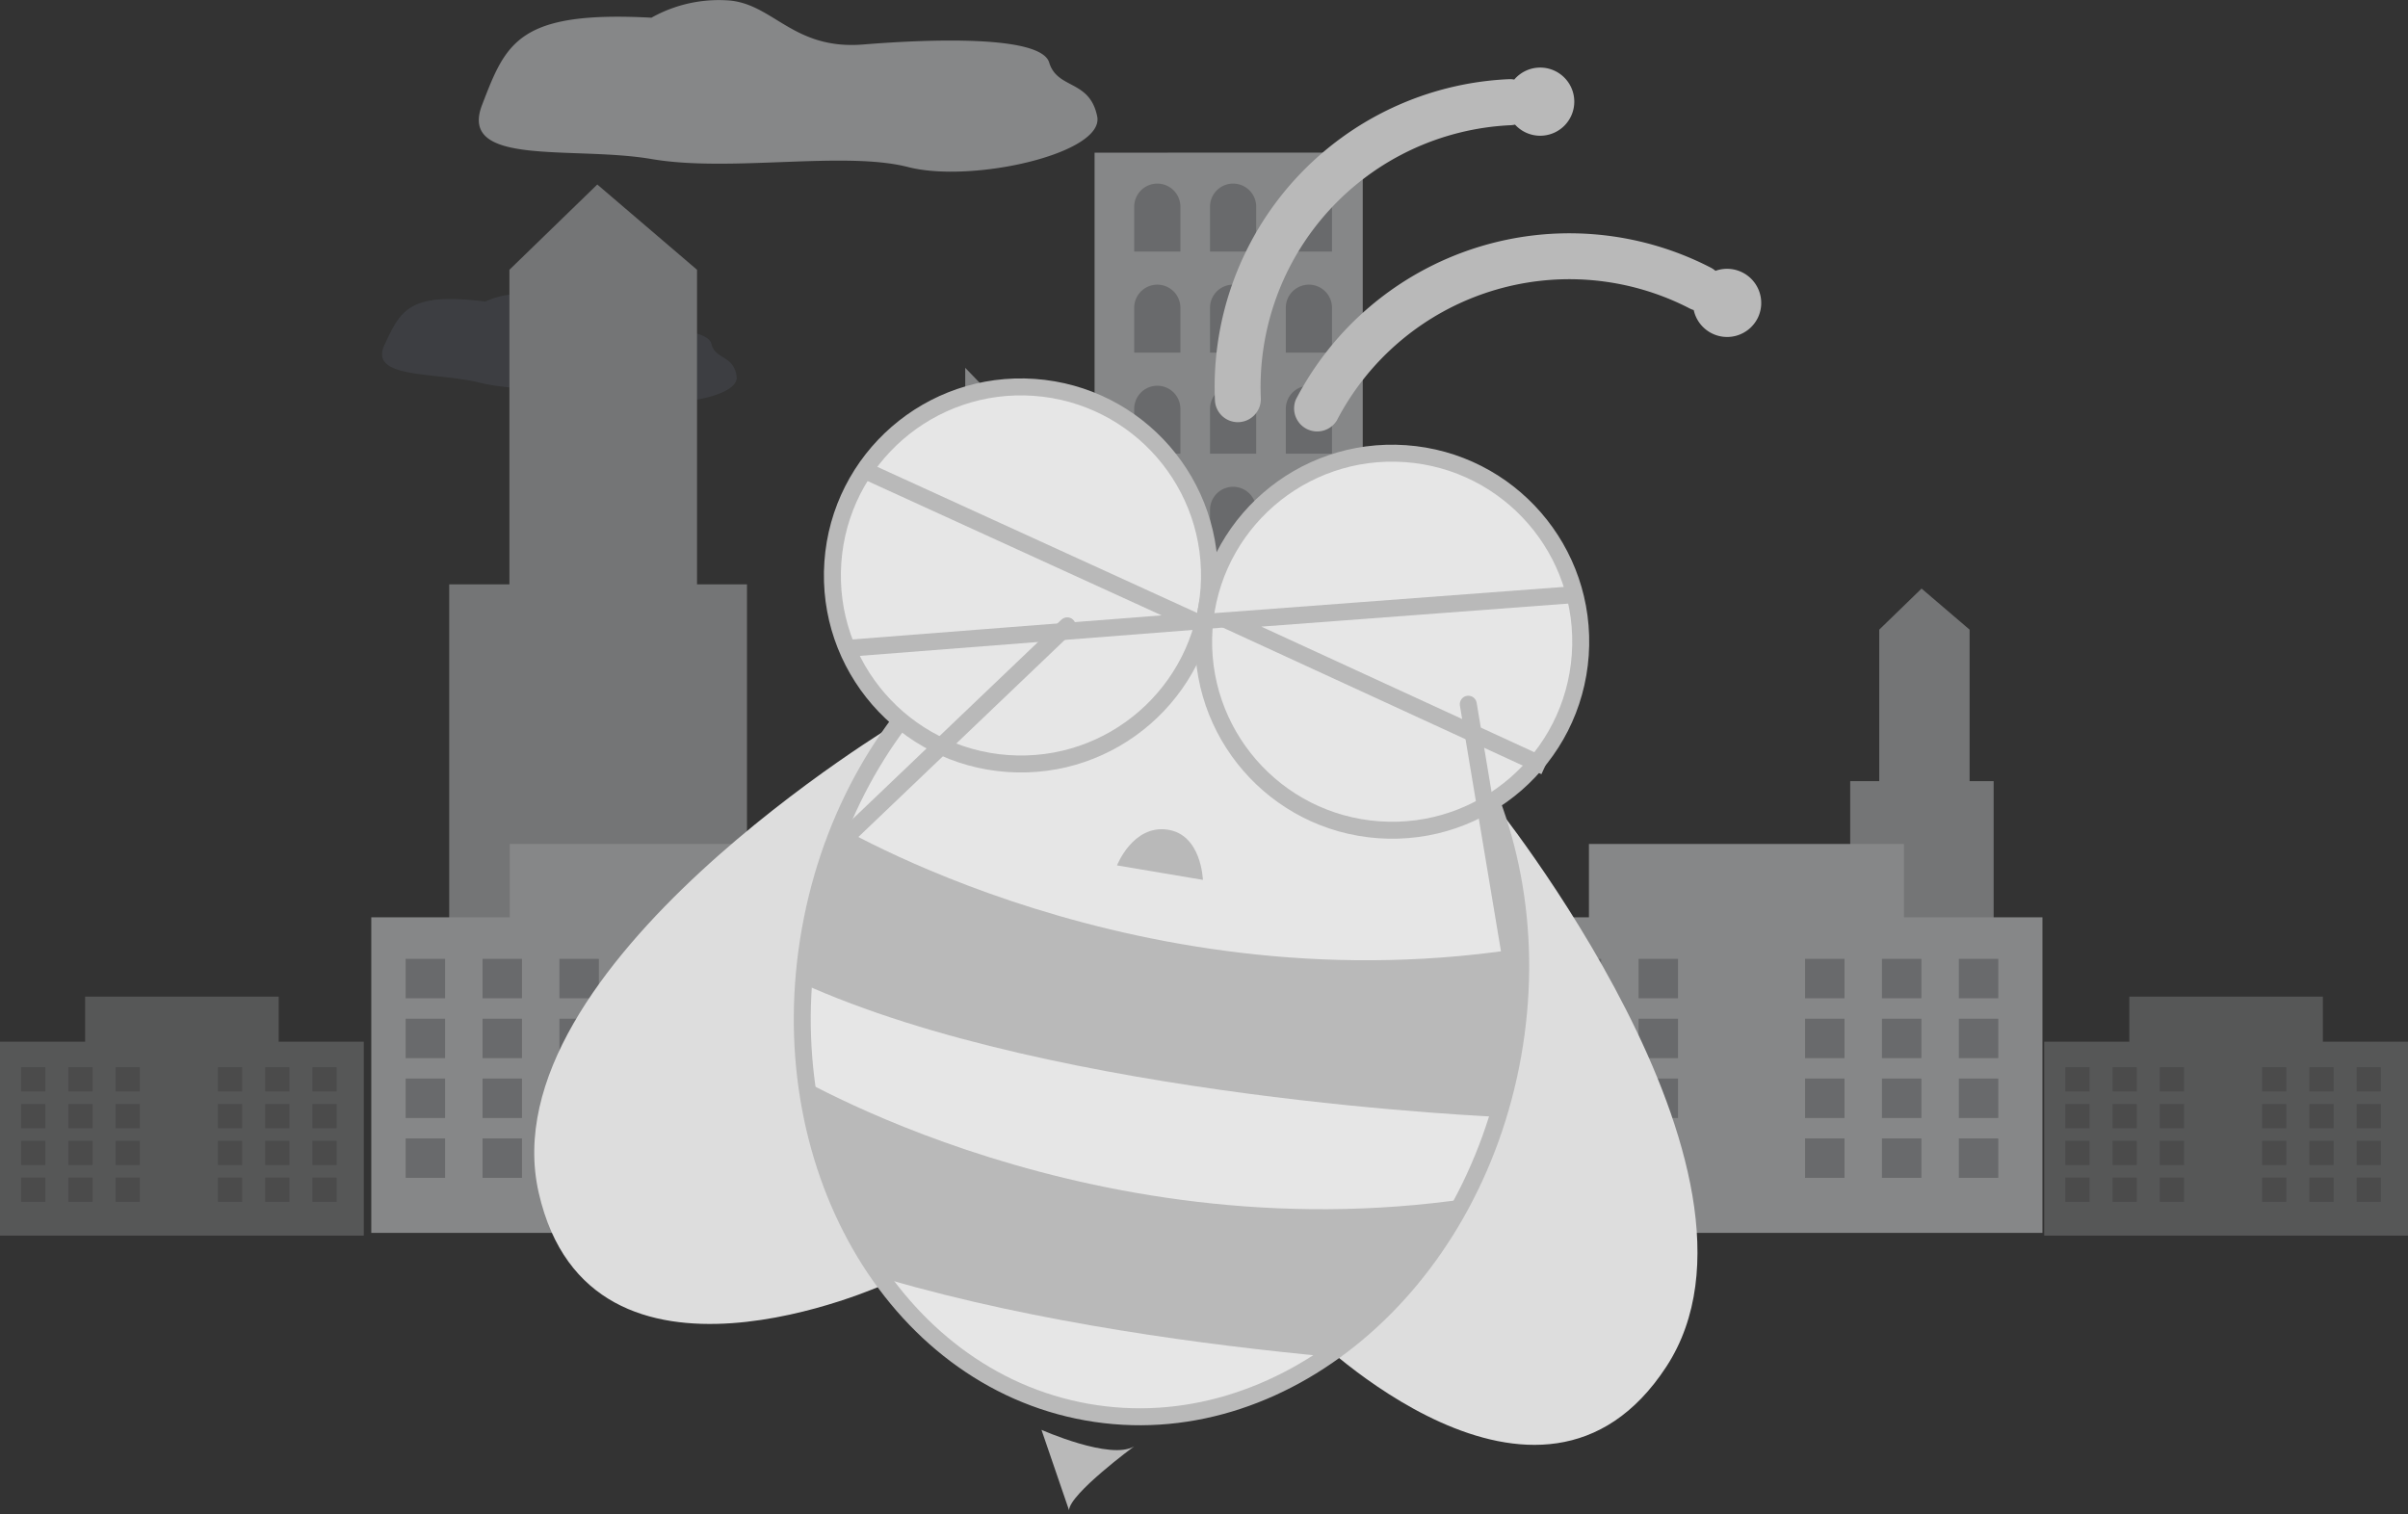 <svg xmlns="http://www.w3.org/2000/svg" xmlns:xlink="http://www.w3.org/1999/xlink" width="283.891" height="178.559" viewBox="0 0 283.891 178.559"><rect x="0" y="0" width="283.891" height="178.559" fill="#333333" stroke="none"/><defs><style>.a{fill:#f0a622;stroke:#231f20;stroke-width:6px;}.a,.m,.n,.o{stroke-miterlimit:10;}.b{opacity:0.44;}.c{fill:#eff1f3;}.d{fill:#aeb0b3;}.e{fill:#808eaa;opacity:0.3;}.f{fill:#c7c9cb;}.g{opacity:0.422;}.h{fill:#ddd;}.i,.m{fill:#e6e6e6;}.j{clip-path:url(#a);}.k{fill:#b9b9b9;}.l,.n,.o{fill:none;}.l,.m,.n,.o{stroke:#b9b9b9;stroke-width:2px;}.n{stroke-linecap:round;}</style><clipPath id="a"><ellipse class="a" cx="50.229" cy="42.066" rx="50.229" ry="42.066" transform="translate(0 99.885) rotate(-83.88)"/></clipPath></defs><g transform="translate(-45.738 -223.425)"><g class="b" transform="translate(89.511 223.425)"><g transform="translate(85.271 18)"><path class="c" d="M-978.246-1302.655V-1175h31.619v-127.66Z" transform="translate(978.246 1302.655)"/><g transform="translate(4.674 3.647)"><g transform="translate(0 60.168)"><path class="d" d="M-944.24-904.691h-5.444v-5.29a2.722,2.722,0,0,1,2.722-2.722h0a2.722,2.722,0,0,1,2.722,2.722Z" transform="translate(949.684 912.704)"/><path class="d" d="M-889.628-904.691h-5.444v-5.29a2.722,2.722,0,0,1,2.722-2.722h0a2.722,2.722,0,0,1,2.722,2.722Z" transform="translate(904.009 912.704)"/><path class="d" d="M-835.016-904.691h-5.445v-5.29a2.722,2.722,0,0,1,2.722-2.722h0a2.722,2.722,0,0,1,2.722,2.722Z" transform="translate(858.334 912.704)"/></g><path class="d" d="M-944.24-1272.358h-5.444v-5.29a2.722,2.722,0,0,1,2.722-2.722h0a2.722,2.722,0,0,1,2.722,2.722Z" transform="translate(949.684 1280.371)"/><path class="d" d="M-889.628-1272.358h-5.444v-5.29a2.722,2.722,0,0,1,2.722-2.722h0a2.722,2.722,0,0,1,2.722,2.722Z" transform="translate(904.009 1280.371)"/><path class="d" d="M-835.016-1272.358h-5.445v-5.29a2.722,2.722,0,0,1,2.722-2.722h0a2.722,2.722,0,0,1,2.722,2.722Z" transform="translate(858.334 1280.371)"/><g transform="translate(0 11.916)"><path class="d" d="M-944.24-1199.542h-5.444v-5.291a2.722,2.722,0,0,1,2.722-2.722h0a2.722,2.722,0,0,1,2.722,2.722Z" transform="translate(949.684 1207.555)"/><path class="d" d="M-889.628-1199.542h-5.444v-5.291a2.722,2.722,0,0,1,2.722-2.722h0a2.722,2.722,0,0,1,2.722,2.722Z" transform="translate(904.009 1207.555)"/><path class="d" d="M-835.016-1199.542h-5.445v-5.291a2.722,2.722,0,0,1,2.722-2.722h0a2.722,2.722,0,0,1,2.722,2.722Z" transform="translate(858.334 1207.555)"/></g><g transform="translate(0 23.833)"><path class="d" d="M-944.24-1126.725h-5.444v-5.29a2.722,2.722,0,0,1,2.722-2.722h0a2.722,2.722,0,0,1,2.722,2.722Z" transform="translate(949.684 1134.738)"/><path class="d" d="M-889.628-1126.725h-5.444v-5.29a2.722,2.722,0,0,1,2.722-2.722h0a2.722,2.722,0,0,1,2.722,2.722Z" transform="translate(904.009 1134.738)"/><path class="d" d="M-835.016-1126.725h-5.445v-5.29a2.722,2.722,0,0,1,2.722-2.722h0a2.722,2.722,0,0,1,2.722,2.722Z" transform="translate(858.334 1134.738)"/></g><g transform="translate(0 35.749)"><path class="d" d="M-944.24-1053.909h-5.444v-5.291a2.722,2.722,0,0,1,2.722-2.722h0a2.722,2.722,0,0,1,2.722,2.722Z" transform="translate(949.684 1061.922)"/><path class="d" d="M-889.628-1053.909h-5.444v-5.291a2.722,2.722,0,0,1,2.722-2.722h0a2.722,2.722,0,0,1,2.722,2.722Z" transform="translate(904.009 1061.922)"/><path class="d" d="M-835.016-1053.909h-5.445v-5.291a2.722,2.722,0,0,1,2.722-2.722h0a2.722,2.722,0,0,1,2.722,2.722Z" transform="translate(858.334 1061.922)"/></g><g transform="translate(0 47.665)"><path class="d" d="M-944.24-981.092h-5.444v-5.29a2.722,2.722,0,0,1,2.722-2.722h0a2.722,2.722,0,0,1,2.722,2.722Z" transform="translate(949.684 989.105)"/><path class="d" d="M-889.628-981.092h-5.444v-5.29a2.722,2.722,0,0,1,2.722-2.722h0a2.722,2.722,0,0,1,2.722,2.722Z" transform="translate(904.009 989.105)"/><path class="d" d="M-835.016-981.092h-5.445v-5.29a2.722,2.722,0,0,1,2.722-2.722h0a2.722,2.722,0,0,1,2.722,2.722Z" transform="translate(858.334 989.105)"/></g><g transform="translate(0 72.084)"><path class="d" d="M-944.24-831.875h-5.444v-5.29a2.722,2.722,0,0,1,2.722-2.722h0a2.722,2.722,0,0,1,2.722,2.722Z" transform="translate(949.684 839.888)"/><path class="d" d="M-889.628-831.875h-5.444v-5.29a2.722,2.722,0,0,1,2.722-2.722h0a2.722,2.722,0,0,1,2.722,2.722Z" transform="translate(904.009 839.888)"/><path class="d" d="M-835.016-831.875h-5.445v-5.29a2.722,2.722,0,0,1,2.722-2.722h0a2.722,2.722,0,0,1,2.722,2.722Z" transform="translate(858.334 839.888)"/></g><g transform="translate(0 84.001)"><path class="d" d="M-944.24-759.058h-5.444v-5.29a2.722,2.722,0,0,1,2.722-2.722h0a2.722,2.722,0,0,1,2.722,2.722Z" transform="translate(949.684 767.071)"/><path class="d" d="M-889.628-759.058h-5.444v-5.29a2.722,2.722,0,0,1,2.722-2.722h0a2.722,2.722,0,0,1,2.722,2.722Z" transform="translate(904.009 767.071)"/><path class="d" d="M-835.016-759.058h-5.445v-5.29a2.722,2.722,0,0,1,2.722-2.722h0a2.722,2.722,0,0,1,2.722,2.722Z" transform="translate(858.334 767.071)"/></g><g transform="translate(0 95.917)"><path class="d" d="M-944.24-686.242h-5.444v-5.29a2.722,2.722,0,0,1,2.722-2.722h0a2.722,2.722,0,0,1,2.722,2.722Z" transform="translate(949.684 694.255)"/><path class="d" d="M-889.628-686.242h-5.444v-5.29a2.722,2.722,0,0,1,2.722-2.722h0a2.722,2.722,0,0,1,2.722,2.722Z" transform="translate(904.009 694.255)"/><path class="d" d="M-835.016-686.242h-5.445v-5.29a2.722,2.722,0,0,1,2.722-2.722h0a2.722,2.722,0,0,1,2.722,2.722Z" transform="translate(858.334 694.255)"/></g><g transform="translate(0 107.833)"><path class="d" d="M-944.24-613.425h-5.444v-5.29a2.722,2.722,0,0,1,2.722-2.722h0a2.722,2.722,0,0,1,2.722,2.722Z" transform="translate(949.684 621.438)"/><path class="d" d="M-889.628-613.425h-5.444v-5.29a2.722,2.722,0,0,1,2.722-2.722h0a2.722,2.722,0,0,1,2.722,2.722Z" transform="translate(904.009 621.438)"/><path class="d" d="M-835.016-613.425h-5.445v-5.29a2.722,2.722,0,0,1,2.722-2.722h0a2.722,2.722,0,0,1,2.722,2.722Z" transform="translate(858.334 621.438)"/></g></g></g><path class="c" d="M-1234.23-1315.641a16.248,16.248,0,0,1,9.2-2.029c5.211.463,7.58,5.852,15.766,5.187s20.957-1.075,21.927,2.126,4.772,1.976,5.66,6.352-14.761,7.911-22.292,5.974-20.972.644-30.239-.944-22.82.971-19.994-6.372S-1249.956-1316.483-1234.23-1315.641Z" transform="translate(1267.258 1317.728)"/><path class="e" d="M-1465.777-1186.327a9.334,9.334,0,0,1,5.358-.781c2.967.481,4.1,3.668,8.819,3.625s12.053.253,12.476,2.127,2.652,1.33,2.98,3.874-8.786,3.922-13.021,2.5-12.044-.5-17.288-1.794-13.116-.389-11.193-4.48S-1474.753-1187.461-1465.777-1186.327Z" transform="translate(1479.218 1221.89)"/><path class="f" d="M-1400.4-1219v-37.093l-11.757-10.052-10.359,10.052V-1219h-7.1v73.88h35.107V-1219Z" transform="translate(1438.802 1287.9)"/><path class="f" d="M-1415.542-1243.436V-1261.3l-5.663-4.842-4.99,4.842v17.866h-3.422v35.585h16.91v-35.585Z" transform="translate(1603.975 1335.539)"/><g transform="translate(70.023 43.367)"><path class="c" d="M-1057.859-1050.23v-101.936l28.539,29.617v72.319Z" transform="translate(1057.859 1152.167)"/><rect class="d" width="4.816" height="4.816" transform="translate(3.567 15.518)"/><rect class="d" width="4.816" height="4.816" transform="translate(3.567 23.188)"/><rect class="d" width="4.816" height="4.816" transform="translate(3.567 30.857)"/><rect class="d" width="4.816" height="4.816" transform="translate(3.567 38.527)"/><rect class="d" width="4.816" height="4.816" transform="translate(3.567 46.197)"/><rect class="d" width="4.816" height="4.816" transform="translate(3.567 53.867)"/><rect class="d" width="4.816" height="4.816" transform="translate(3.567 61.536)"/><rect class="d" width="4.816" height="4.816" transform="translate(3.567 69.206)"/><rect class="d" width="4.816" height="4.816" transform="translate(3.567 76.876)"/><rect class="d" width="4.816" height="4.816" transform="translate(3.567 84.546)"/><rect class="d" width="4.816" height="4.816" transform="translate(3.567 92.215)"/><rect class="d" width="4.816" height="4.816" transform="translate(11.429 23.188)"/><rect class="d" width="4.816" height="4.816" transform="translate(11.429 30.857)"/><rect class="d" width="4.816" height="4.816" transform="translate(11.429 38.527)"/><rect class="d" width="4.816" height="4.816" transform="translate(11.429 46.197)"/><rect class="d" width="4.816" height="4.816" transform="translate(11.429 53.867)"/><rect class="d" width="4.816" height="4.816" transform="translate(11.429 61.536)"/><rect class="d" width="4.816" height="4.816" transform="translate(11.429 69.206)"/><rect class="d" width="4.816" height="4.816" transform="translate(11.429 76.876)"/><rect class="d" width="4.816" height="4.816" transform="translate(11.429 84.546)"/><rect class="d" width="4.816" height="4.816" transform="translate(11.429 92.215)"/><rect class="d" width="4.816" height="4.816" transform="translate(19.264 30.857)"/><rect class="d" width="4.816" height="4.816" transform="translate(19.264 38.527)"/><rect class="d" width="4.816" height="4.816" transform="translate(19.264 46.197)"/><rect class="d" width="4.816" height="4.816" transform="translate(19.264 53.867)"/><rect class="d" width="4.816" height="4.816" transform="translate(19.264 61.536)"/><rect class="d" width="4.816" height="4.816" transform="translate(19.264 69.206)"/><rect class="d" width="4.816" height="4.816" transform="translate(19.264 76.876)"/><rect class="d" width="4.816" height="4.816" transform="translate(19.264 84.546)"/><rect class="d" width="4.816" height="4.816" transform="translate(19.264 92.215)"/></g><g transform="translate(0 99.508)"><path class="c" d="M-1432.278-782.382v-8.649h-37.14v8.649h-16.327v37.208h69.794v-37.208Z" transform="translate(1485.745 791.031)"/><g transform="translate(4.05 13.545)"><rect class="d" width="4.651" height="4.651"/><rect class="d" width="4.651" height="4.651" transform="translate(9.065)"/><rect class="d" width="4.651" height="4.651" transform="translate(18.13)"/><rect class="d" width="4.651" height="4.651" transform="translate(0 7.058)"/><rect class="d" width="4.651" height="4.651" transform="translate(9.065 7.058)"/><rect class="d" width="4.651" height="4.651" transform="translate(18.13 7.058)"/><rect class="d" width="4.651" height="4.651" transform="translate(0 14.116)"/><rect class="d" width="4.651" height="4.651" transform="translate(9.065 14.116)"/><rect class="d" width="4.651" height="4.651" transform="translate(18.13 14.116)"/><rect class="d" width="4.651" height="4.651" transform="translate(0 21.174)"/><rect class="d" width="4.651" height="4.651" transform="translate(9.065 21.174)"/><rect class="d" width="4.651" height="4.651" transform="translate(18.13 21.174)"/></g><g transform="translate(41.806 13.545)"><rect class="d" width="4.651" height="4.651"/><rect class="d" width="4.651" height="4.651" transform="translate(9.065)"/><rect class="d" width="4.651" height="4.651" transform="translate(18.13)"/><rect class="d" width="4.651" height="4.651" transform="translate(0 7.058)"/><rect class="d" width="4.651" height="4.651" transform="translate(9.065 7.058)"/><rect class="d" width="4.651" height="4.651" transform="translate(18.13 7.058)"/><rect class="d" width="4.651" height="4.651" transform="translate(0 14.116)"/><rect class="d" width="4.651" height="4.651" transform="translate(9.065 14.116)"/><rect class="d" width="4.651" height="4.651" transform="translate(18.13 14.116)"/><rect class="d" width="4.651" height="4.651" transform="translate(0 21.174)"/><rect class="d" width="4.651" height="4.651" transform="translate(9.065 21.174)"/><rect class="d" width="4.651" height="4.651" transform="translate(18.13 21.174)"/></g></g><g transform="translate(127.227 99.508)"><path class="c" d="M-1432.278-782.382v-8.649h-37.14v8.649h-16.327v37.208h69.794v-37.208Z" transform="translate(1485.745 791.031)"/><g transform="translate(4.05 13.545)"><rect class="d" width="4.651" height="4.651"/><rect class="d" width="4.651" height="4.651" transform="translate(9.065)"/><rect class="d" width="4.651" height="4.651" transform="translate(18.13)"/><rect class="d" width="4.651" height="4.651" transform="translate(0 7.058)"/><rect class="d" width="4.651" height="4.651" transform="translate(9.065 7.058)"/><rect class="d" width="4.651" height="4.651" transform="translate(18.13 7.058)"/><rect class="d" width="4.651" height="4.651" transform="translate(0 14.116)"/><rect class="d" width="4.651" height="4.651" transform="translate(9.065 14.116)"/><rect class="d" width="4.651" height="4.651" transform="translate(18.13 14.116)"/><rect class="d" width="4.651" height="4.651" transform="translate(0 21.174)"/><rect class="d" width="4.651" height="4.651" transform="translate(9.065 21.174)"/><rect class="d" width="4.651" height="4.651" transform="translate(18.13 21.174)"/></g><g transform="translate(41.806 13.545)"><rect class="d" width="4.651" height="4.651"/><rect class="d" width="4.651" height="4.651" transform="translate(9.065)"/><rect class="d" width="4.651" height="4.651" transform="translate(18.13)"/><rect class="d" width="4.651" height="4.651" transform="translate(0 7.058)"/><rect class="d" width="4.651" height="4.651" transform="translate(9.065 7.058)"/><rect class="d" width="4.651" height="4.651" transform="translate(18.13 7.058)"/><rect class="d" width="4.651" height="4.651" transform="translate(0 14.116)"/><rect class="d" width="4.651" height="4.651" transform="translate(9.065 14.116)"/><rect class="d" width="4.651" height="4.651" transform="translate(18.13 14.116)"/><rect class="d" width="4.651" height="4.651" transform="translate(0 21.174)"/><rect class="d" width="4.651" height="4.651" transform="translate(9.065 21.174)"/><rect class="d" width="4.651" height="4.651" transform="translate(18.13 21.174)"/></g></g><g class="g" transform="translate(197.227 117.508)"><path class="c" d="M-1452.887-785.716v-5.315h-22.824v5.315h-10.034v22.866h42.891v-22.866Z" transform="translate(1485.745 791.031)"/><g transform="translate(2.489 8.324)"><rect class="d" width="2.858" height="2.858"/><rect class="d" width="2.858" height="2.858" transform="translate(5.571)"/><rect class="d" width="2.858" height="2.858" transform="translate(11.142)"/><rect class="d" width="2.858" height="2.858" transform="translate(0 4.337)"/><rect class="d" width="2.858" height="2.858" transform="translate(5.571 4.337)"/><rect class="d" width="2.858" height="2.858" transform="translate(11.142 4.337)"/><rect class="d" width="2.858" height="2.858" transform="translate(0 8.675)"/><rect class="d" width="2.858" height="2.858" transform="translate(5.571 8.675)"/><rect class="d" width="2.858" height="2.858" transform="translate(11.142 8.675)"/><rect class="d" width="2.858" height="2.858" transform="translate(0 13.012)"/><rect class="d" width="2.858" height="2.858" transform="translate(5.571 13.012)"/><rect class="d" width="2.858" height="2.858" transform="translate(11.142 13.012)"/></g><g transform="translate(25.692 8.324)"><rect class="d" width="2.858" height="2.858"/><rect class="d" width="2.858" height="2.858" transform="translate(5.571)"/><rect class="d" width="2.858" height="2.858" transform="translate(11.142)"/><rect class="d" width="2.858" height="2.858" transform="translate(0 4.337)"/><rect class="d" width="2.858" height="2.858" transform="translate(5.571 4.337)"/><rect class="d" width="2.858" height="2.858" transform="translate(11.142 4.337)"/><rect class="d" width="2.858" height="2.858" transform="translate(0 8.675)"/><rect class="d" width="2.858" height="2.858" transform="translate(5.571 8.675)"/><rect class="d" width="2.858" height="2.858" transform="translate(11.142 8.675)"/><rect class="d" width="2.858" height="2.858" transform="translate(0 13.012)"/><rect class="d" width="2.858" height="2.858" transform="translate(5.571 13.012)"/><rect class="d" width="2.858" height="2.858" transform="translate(11.142 13.012)"/></g></g><g class="g" transform="translate(-43.773 117.508)"><path class="c" d="M-1452.887-785.716v-5.315h-22.824v5.315h-10.034v22.866h42.891v-22.866Z" transform="translate(1485.745 791.031)"/><g transform="translate(2.489 8.324)"><rect class="d" width="2.858" height="2.858"/><rect class="d" width="2.858" height="2.858" transform="translate(5.571)"/><rect class="d" width="2.858" height="2.858" transform="translate(11.142)"/><rect class="d" width="2.858" height="2.858" transform="translate(0 4.337)"/><rect class="d" width="2.858" height="2.858" transform="translate(5.571 4.337)"/><rect class="d" width="2.858" height="2.858" transform="translate(11.142 4.337)"/><rect class="d" width="2.858" height="2.858" transform="translate(0 8.675)"/><rect class="d" width="2.858" height="2.858" transform="translate(5.571 8.675)"/><rect class="d" width="2.858" height="2.858" transform="translate(11.142 8.675)"/><rect class="d" width="2.858" height="2.858" transform="translate(0 13.012)"/><rect class="d" width="2.858" height="2.858" transform="translate(5.571 13.012)"/><rect class="d" width="2.858" height="2.858" transform="translate(11.142 13.012)"/></g><g transform="translate(25.692 8.324)"><rect class="d" width="2.858" height="2.858"/><rect class="d" width="2.858" height="2.858" transform="translate(5.571)"/><rect class="d" width="2.858" height="2.858" transform="translate(11.142)"/><rect class="d" width="2.858" height="2.858" transform="translate(0 4.337)"/><rect class="d" width="2.858" height="2.858" transform="translate(5.571 4.337)"/><rect class="d" width="2.858" height="2.858" transform="translate(11.142 4.337)"/><rect class="d" width="2.858" height="2.858" transform="translate(0 8.675)"/><rect class="d" width="2.858" height="2.858" transform="translate(5.571 8.675)"/><rect class="d" width="2.858" height="2.858" transform="translate(11.142 8.675)"/><rect class="d" width="2.858" height="2.858" transform="translate(0 13.012)"/><rect class="d" width="2.858" height="2.858" transform="translate(5.571 13.012)"/><rect class="d" width="2.858" height="2.858" transform="translate(11.142 13.012)"/></g></g></g><g transform="translate(118.149 223.749) rotate(4)"><g transform="translate(0 0)"><path class="h" d="M39.607,0S-7.026,32.289.909,58.5,42.463,66.36,42.463,66.36Z" transform="translate(0 82.086)"/><path class="h" d="M16.871,0s38.72,41.456,25.4,65.394S0,64.255,0,64.255Z" transform="translate(92.698 86.357)"/><ellipse class="i" cx="50.229" cy="42.066" rx="50.229" ry="42.066" transform="translate(25.326 157.392) rotate(-83.88)"/><g class="j" transform="translate(25.326 57.507)"><path class="k" d="M2.054,0S40.189,19.882,85.712,8.977l-2.176,20.29S31.076,30.831,0,19.251Z" transform="translate(4.7 36.986)"/><path class="k" d="M2.067,0S40.213,19.888,85.714,8.977l-2.176,20.29S31.076,30.831,0,19.251Z" transform="translate(1.507 66.631)"/></g><path class="l" d="M50.229,0c27.741,0,50.229,18.833,50.229,42.066S77.97,84.131,50.229,84.131,0,65.3,0,42.066,22.488,0,50.229,0Z" transform="translate(25.326 157.392) rotate(-83.88)"/><ellipse class="m" cx="22.23" cy="22.23" rx="22.23" ry="22.23" transform="translate(30.317 41.786)"/><ellipse class="m" cx="22.23" cy="22.23" rx="22.23" ry="22.23" transform="translate(74.521 46.527)"/><path class="k" d="M0,0S8.406,3.052,11.041,1.175c0,0-7.19,6.107-7.141,8.049Z" transform="translate(61.989 164.34)"/><path class="k" d="M63.372,27.747a4.029,4.029,0,0,1-7.562-.479,2.719,2.719,0,0,1-.492-.158A30.9,30.9,0,0,0,14.737,43.2a2.72,2.72,0,0,1-4.978-2.152A36.331,36.331,0,0,1,57.469,22.14a2.781,2.781,0,0,1,.574.335,4.029,4.029,0,0,1,5.329,5.277ZM3.233,44.193a2.7,2.7,0,0,1-2.992-2.38,36.311,36.311,0,0,1,31.9-40.178,2.579,2.579,0,0,1,.664,0,4.018,4.018,0,1,1,.462,5.291,2.813,2.813,0,0,1-.509.106A30.9,30.9,0,0,0,5.622,41.2,2.72,2.72,0,0,1,3.233,44.193Z" transform="translate(73.679 0)"/><line class="n" x1="8.166" y1="34.052" transform="translate(106.217 75.481)"/><line class="n" y1="28.231" x2="25.709" transform="translate(32.697 69.562)"/><path class="k" d="M10.217,5.631,0,4.635S1.521-.261,5.609.011,10.217,5.631,10.217,5.631Z" transform="translate(66.23 92.695)"/><path class="o" d="M.574,0,40.689,15.04,0,21.087" transform="translate(32.697 52.933)"/><path class="o" d="M41.146,0,0,6,38.48,20.546" transform="translate(77.268 61.627)"/></g></g></g></svg>